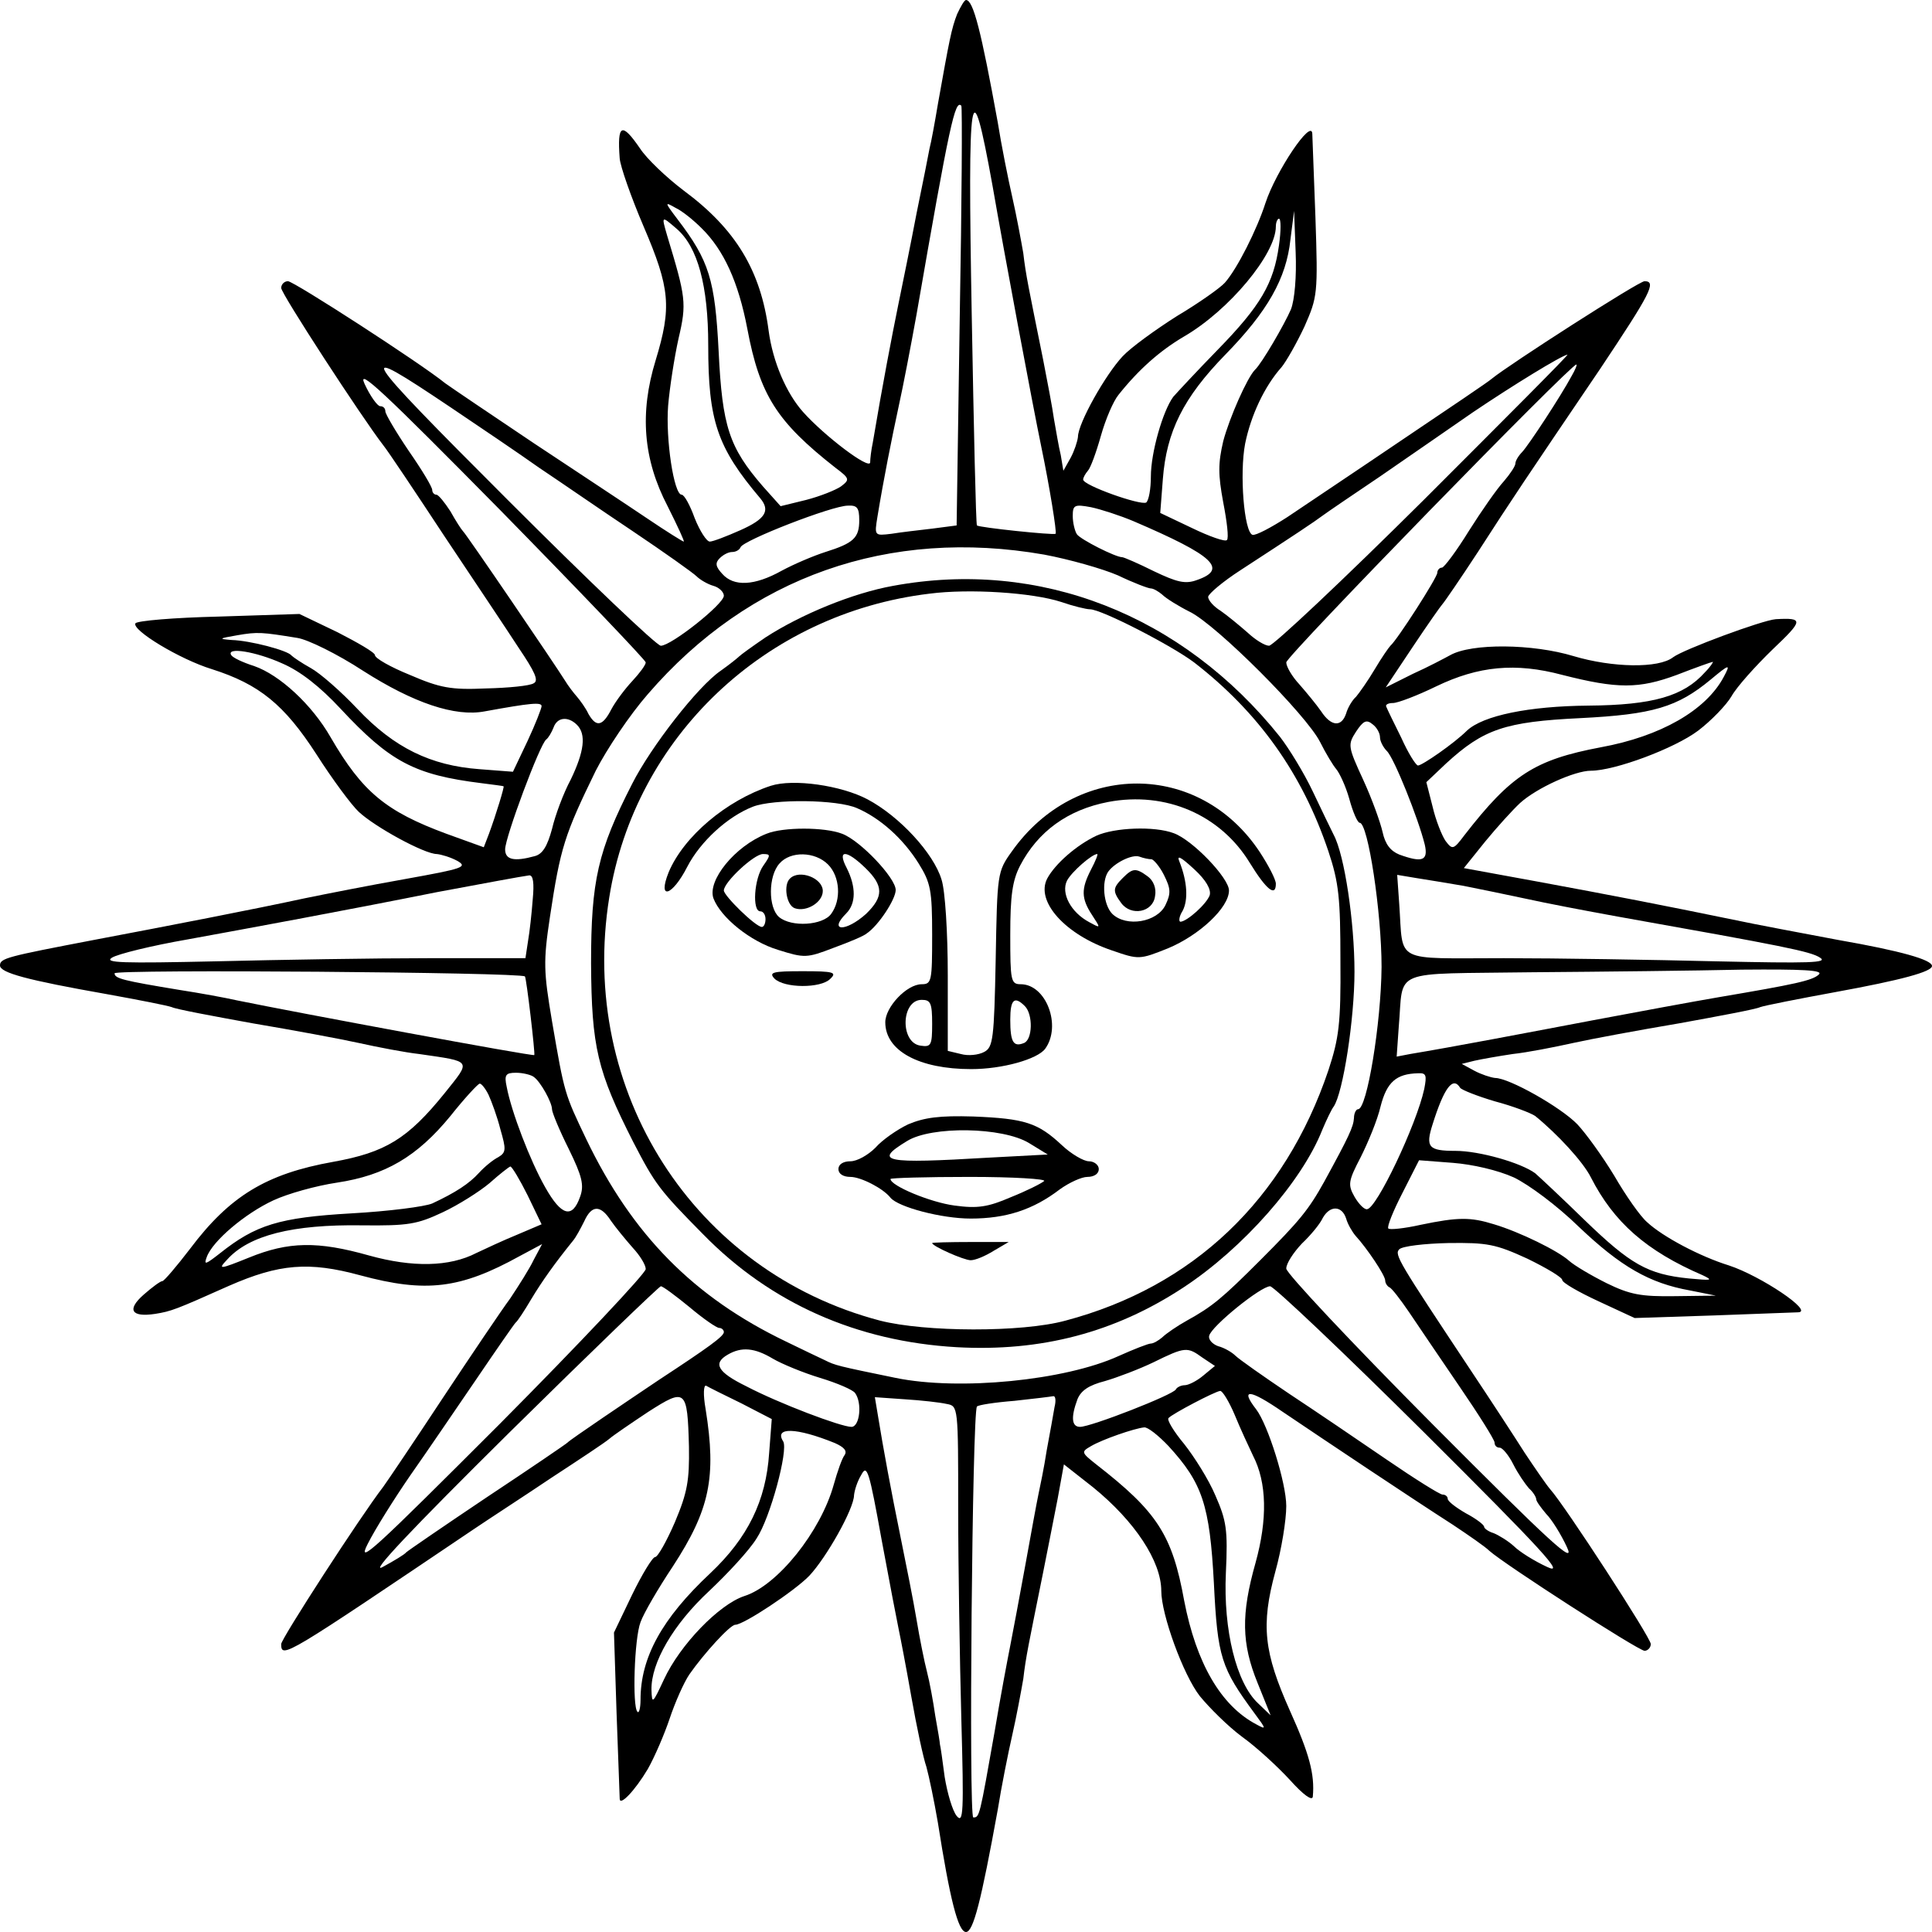 <?xml version="1.0" standalone="no"?>
<!DOCTYPE svg PUBLIC "-//W3C//DTD SVG 20010904//EN"
 "http://www.w3.org/TR/2001/REC-SVG-20010904/DTD/svg10.dtd">
<svg version="1.0" xmlns="http://www.w3.org/2000/svg"
 width="371pt" height="371pt" viewBox="0 0 371 371"
 preserveAspectRatio="xMidYMid meet">

<g transform="translate(0,371) scale(0.1,-0.1)"
fill="#000000" stroke="none">
<path d="M1838 3683 c-11 -28 -15 -50 -37 -173 -6 -36 -13 -74 -16 -85 -2 -11
-13 -67 -25 -125 -11 -58 -27 -136 -35 -175 -12 -59 -30 -152 -49 -265 -3 -14
-5 -31 -5 -38 -1 -15 -88 51 -129 97 -32 36 -58 96 -66 156 -15 115 -63 195
-163 269 -33 25 -71 61 -84 81 -35 51 -44 47 -39 -19 1 -15 22 -75 46 -131 51
-119 54 -155 23 -257 -31 -101 -24 -190 23 -280 19 -38 33 -68 31 -68 -2 0
-34 20 -71 45 -37 25 -134 89 -217 144 -82 55 -159 107 -170 115 -48 39 -291
196 -302 196 -7 0 -13 -6 -13 -13 0 -11 155 -249 196 -302 9 -11 61 -89 117
-174 56 -84 121 -181 143 -215 31 -46 39 -63 29 -68 -7 -5 -49 -9 -92 -10 -67
-3 -88 1 -146 26 -37 15 -67 32 -67 38 0 5 -33 24 -72 44 l-73 35 -155 -5
c-85 -2 -157 -8 -160 -13 -7 -13 85 -69 147 -88 91 -29 139 -68 201 -164 30
-47 67 -97 81 -110 31 -29 126 -81 150 -81 9 -1 26 -6 39 -13 21 -12 11 -15
-100 -35 -68 -12 -154 -29 -193 -37 -97 -21 -257 -52 -405 -80 -167 -32 -180
-35 -180 -49 0 -14 52 -28 205 -55 61 -11 117 -22 125 -25 8 -4 78 -17 155
-31 77 -13 169 -30 205 -38 36 -8 88 -18 115 -21 103 -15 100 -11 49 -75 -71
-88 -114 -114 -214 -132 -129 -23 -199 -66 -275 -167 -26 -34 -50 -62 -53 -62
-4 0 -20 -12 -36 -26 -33 -29 -24 -44 22 -37 31 5 39 8 142 54 96 42 153 47
252 20 126 -34 192 -26 306 37 l43 23 -16 -30 c-8 -17 -29 -50 -45 -74 -17
-23 -75 -109 -130 -192 -54 -82 -106 -159 -114 -170 -44 -57 -196 -292 -196
-302 0 -29 7 -24 369 220 31 21 99 65 151 100 52 34 102 67 110 74 8 7 42 30
75 52 72 46 75 44 78 -67 1 -65 -3 -88 -27 -145 -16 -37 -33 -67 -38 -67 -5 0
-25 -33 -44 -72 l-35 -73 5 -155 c3 -85 6 -159 6 -164 0 -15 29 15 54 57 13
23 32 67 42 97 10 30 27 69 38 85 28 40 78 95 88 95 16 0 114 65 142 94 33 35
86 129 86 155 1 9 6 26 14 39 11 21 15 8 39 -125 15 -81 30 -159 33 -173 3
-14 14 -71 24 -128 10 -57 23 -118 29 -135 5 -18 15 -66 22 -107 23 -147 39
-210 54 -210 14 0 29 59 61 235 7 44 20 109 28 144 8 35 17 84 21 107 5 43 10
65 38 204 8 41 21 105 28 142 l12 66 56 -44 c80 -65 131 -142 131 -199 0 -45
42 -161 74 -202 18 -22 54 -58 81 -78 28 -20 69 -58 92 -83 26 -29 43 -41 44
-32 4 43 -7 83 -44 165 -50 112 -56 164 -28 267 12 43 21 99 21 126 0 44 -35
156 -58 186 -31 40 -13 39 51 -5 83 -56 246 -165 327 -217 30 -20 62 -42 70
-50 29 -26 285 -191 298 -192 6 0 12 6 12 13 0 12 -165 266 -193 297 -7 8 -29
40 -49 70 -19 30 -66 102 -104 159 -138 208 -147 222 -137 232 6 6 48 11 94
12 75 1 91 -2 152 -30 37 -18 67 -36 67 -41 0 -5 31 -23 70 -41 l69 -32 153 5
c84 3 157 6 161 6 31 1 -72 70 -133 90 -55 17 -127 55 -157 83 -13 11 -41 51
-63 89 -23 38 -55 82 -71 99 -32 33 -131 89 -158 89 -9 1 -27 7 -40 14 l-24
13 24 6 c13 3 47 9 74 13 28 3 79 13 115 21 36 8 128 25 205 38 77 14 147 27
155 31 8 3 74 16 145 29 126 23 185 39 185 50 0 12 -60 29 -180 50 -69 13
-160 30 -202 39 -136 28 -229 46 -375 73 l-142 26 41 51 c23 28 53 61 67 74
32 29 105 62 136 62 46 0 161 43 206 77 25 19 54 49 64 66 10 18 46 58 79 90
59 56 60 61 6 58 -26 -2 -177 -58 -197 -73 -28 -22 -117 -20 -191 2 -79 24
-196 25 -237 2 -11 -6 -43 -23 -72 -36 l-52 -26 52 78 c28 42 54 79 57 82 3 3
34 48 68 100 67 104 90 138 235 352 96 144 109 168 85 168 -11 0 -260 -160
-293 -187 -5 -5 -84 -58 -173 -118 -90 -61 -189 -127 -220 -148 -31 -20 -61
-36 -67 -34 -16 6 -25 117 -14 175 11 54 37 110 70 147 9 11 29 46 44 78 25
57 26 62 21 210 -3 84 -6 156 -6 160 -1 31 -70 -72 -90 -133 -16 -50 -54 -126
-78 -153 -9 -10 -50 -39 -92 -64 -41 -26 -88 -60 -104 -77 -33 -35 -86 -129
-86 -155 -1 -9 -7 -27 -14 -40 l-14 -25 -5 30 c-4 16 -9 47 -13 69 -3 22 -13
74 -21 115 -28 139 -33 161 -38 204 -4 23 -13 72 -21 107 -8 35 -21 100 -28
144 -32 176 -47 235 -61 235 -3 0 -10 -12 -17 -27z m5 -581 l-6 -401 -46 -6
c-25 -3 -61 -7 -79 -10 -33 -4 -33 -4 -27 33 12 73 27 148 41 213 8 36 23 114
34 175 64 369 74 413 86 401 2 -2 1 -184 -3 -405z m63 251 c22 -127 76 -416
94 -503 15 -72 30 -164 27 -165 -4 -3 -147 12 -151 16 -2 2 -6 184 -10 404 -8
442 -2 481 40 248z m-559 -81 c43 -42 71 -104 88 -193 24 -128 57 -179 169
-267 28 -21 28 -23 11 -36 -10 -7 -40 -19 -67 -26 l-49 -12 -34 38 c-65 75
-78 115 -85 259 -7 138 -18 174 -79 254 -25 33 -25 34 -4 22 13 -6 35 -24 50
-39z m1132 -156 c-12 -28 -56 -104 -69 -116 -15 -15 -49 -92 -61 -137 -10 -43
-10 -64 0 -118 7 -36 11 -69 7 -72 -3 -4 -34 7 -67 23 l-61 29 5 65 c7 91 39
156 120 239 81 83 117 146 125 221 l7 55 3 -79 c2 -47 -2 -92 -9 -110z m-1180
155 c41 -35 61 -110 61 -224 0 -145 17 -196 100 -294 20 -24 9 -40 -38 -61
-27 -12 -53 -22 -59 -22 -6 0 -19 20 -29 45 -9 25 -20 45 -25 45 -15 0 -31
107 -26 171 3 35 12 93 20 129 16 68 14 79 -22 198 -11 38 -11 38 18 13z
m1157 -32 c-10 -73 -35 -116 -118 -201 -40 -41 -78 -82 -85 -90 -20 -27 -43
-107 -43 -153 0 -24 -4 -46 -9 -50 -11 -6 -121 33 -121 44 0 4 4 11 9 17 5 5
16 35 25 67 9 32 24 67 34 79 39 49 80 85 126 112 86 50 176 158 176 211 0 8
3 15 6 15 4 0 4 -23 0 -51z m-1591 -311 c55 -37 132 -89 170 -116 39 -26 120
-82 180 -122 61 -41 116 -80 123 -87 6 -6 21 -15 32 -18 11 -3 20 -12 20 -19
0 -16 -101 -96 -121 -96 -8 0 -140 126 -294 280 -290 290 -299 305 -110 178z
m1869 -178 c-155 -154 -289 -280 -297 -280 -8 0 -26 11 -41 25 -16 14 -39 33
-52 42 -13 8 -24 20 -24 27 1 6 28 29 62 51 106 69 142 93 158 105 8 6 58 40
110 75 52 36 132 91 178 123 77 52 170 109 182 111 3 0 -122 -125 -276 -279z
m-1494 -312 c0 -5 -12 -21 -26 -36 -14 -15 -32 -39 -40 -54 -17 -33 -29 -35
-44 -9 -5 11 -16 26 -22 33 -7 8 -17 21 -23 31 -18 29 -190 282 -196 287 -3 3
-14 20 -24 38 -11 17 -23 32 -27 32 -4 0 -8 4 -8 9 0 6 -20 39 -45 75 -25 37
-45 71 -45 76 0 6 -4 10 -10 10 -5 0 -19 19 -30 43 -15 33 38 -17 260 -242
154 -157 280 -289 280 -293z m1778 550 c-21 -39 -82 -132 -95 -146 -7 -7 -13
-17 -13 -22 0 -5 -10 -20 -22 -34 -13 -14 -43 -57 -67 -95 -24 -39 -48 -71
-52 -71 -5 0 -9 -5 -9 -10 0 -9 -77 -129 -90 -140 -3 -3 -17 -23 -30 -45 -13
-22 -30 -46 -36 -53 -7 -6 -16 -21 -19 -32 -9 -27 -29 -25 -48 4 -9 13 -28 36
-42 52 -14 15 -25 34 -25 42 0 12 546 572 557 572 2 0 -2 -10 -9 -22z m-1368
-277 c0 -34 -11 -44 -65 -61 -22 -7 -60 -23 -84 -36 -52 -29 -92 -31 -114 -6
-13 14 -14 21 -5 30 7 7 17 12 24 12 7 0 14 4 16 9 4 13 176 80 206 80 18 1
22 -4 22 -28z m527 -2 c154 -66 182 -92 121 -113 -22 -8 -38 -4 -82 17 -30 15
-58 27 -61 27 -13 0 -80 34 -87 44 -4 6 -8 22 -8 35 0 21 3 23 35 17 19 -4 56
-16 82 -27z m-172 -64 c48 -9 112 -27 142 -40 29 -14 58 -25 63 -25 5 0 15 -6
22 -12 7 -7 31 -22 53 -33 51 -25 224 -198 250 -250 11 -22 25 -45 31 -52 6
-7 18 -32 25 -57 7 -26 16 -46 20 -46 16 0 42 -172 42 -277 -1 -109 -28 -273
-45 -273 -4 0 -8 -8 -8 -17 -1 -17 -10 -36 -57 -122 -30 -54 -47 -75 -123
-151 -73 -73 -92 -89 -141 -116 -18 -10 -40 -25 -47 -32 -7 -6 -17 -12 -22
-12 -5 0 -33 -11 -62 -24 -103 -47 -306 -67 -428 -42 -112 23 -116 24 -136 34
-11 5 -44 21 -75 36 -177 85 -295 205 -383 388 -42 88 -42 87 -66 227 -16 95
-17 114 -4 200 20 133 28 158 88 281 21 41 65 107 100 147 195 226 463 320
761 268z m-1434 -160 c20 -3 77 -31 126 -63 97 -62 177 -89 234 -78 88 16 109
18 109 10 0 -4 -12 -35 -27 -67 l-28 -59 -65 5 c-93 7 -163 41 -233 115 -32
34 -72 69 -90 79 -18 10 -34 21 -37 24 -7 10 -80 29 -115 30 -26 2 -25 3 10 9
40 7 48 6 116 -5z m-29 -49 c35 -15 73 -45 112 -87 95 -102 142 -127 271 -143
22 -3 41 -5 42 -6 2 0 -14 -53 -28 -91 l-10 -26 -72 26 c-116 43 -161 80 -222
185 -36 63 -98 120 -147 137 -22 7 -41 16 -44 21 -10 16 47 7 98 -16z m2732
-17 c-41 -46 -100 -63 -224 -64 -114 -1 -202 -19 -233 -48 -24 -24 -86 -67
-94 -67 -4 0 -19 24 -32 53 -14 28 -27 55 -29 60 -2 4 4 7 13 7 9 0 46 14 83
32 81 39 152 46 242 22 106 -27 147 -27 220 0 36 14 67 25 69 25 2 1 -4 -9
-15 -20z m36 -9 c-34 -64 -121 -114 -236 -135 -127 -24 -172 -53 -262 -169
-21 -28 -23 -28 -36 -11 -7 10 -19 40 -25 66 l-12 47 38 36 c72 66 113 80 258
87 139 7 186 21 250 74 36 30 39 31 25 5z m-2202 -92 c18 -18 14 -51 -12 -105
-14 -26 -30 -69 -36 -95 -9 -33 -18 -48 -33 -52 -40 -11 -57 -7 -57 13 0 23
67 203 79 211 4 3 10 13 14 23 7 20 28 22 45 5z m1542 -24 c0 -7 6 -19 13 -26
14 -13 61 -131 73 -180 7 -31 -5 -35 -49 -19 -17 7 -27 20 -32 43 -4 18 -20
63 -37 100 -30 65 -30 68 -14 93 14 21 20 24 32 14 8 -6 14 -17 14 -25z
m-1627 -311 c-2 -27 -6 -63 -9 -80 l-5 -33 -187 0 c-103 0 -286 -3 -407 -6
-180 -4 -216 -3 -200 7 11 7 76 23 145 35 115 21 295 54 480 91 91 17 161 30
176 32 8 1 10 -15 7 -46z m1787 26 c30 -6 84 -17 121 -25 36 -8 114 -23 175
-34 320 -57 371 -67 389 -79 16 -10 -20 -11 -200 -7 -121 3 -304 6 -407 6
-214 0 -193 -11 -201 103 l-4 57 36 -6 c20 -3 61 -10 91 -15z m-1802 -174 c3
-3 20 -149 18 -151 -2 -3 -459 82 -571 105 -22 5 -71 14 -110 20 -109 18 -125
22 -125 32 0 8 778 2 788 -6z m2485 4 c-12 -12 -46 -19 -193 -44 -47 -8 -155
-28 -240 -44 -137 -26 -268 -51 -352 -65 l-26 -5 4 57 c10 114 -20 101 257
105 133 1 314 3 402 5 117 1 156 -1 148 -9z m-2468 -197 c13 -9 35 -49 35 -62
0 -6 14 -40 32 -76 26 -53 30 -70 22 -92 -15 -43 -36 -37 -67 18 -29 51 -65
145 -74 193 -5 23 -2 27 18 27 13 0 29 -4 34 -8z m1710 -23 c-15 -69 -92 -231
-110 -231 -5 -1 -16 10 -24 24 -13 23 -12 30 12 76 14 28 32 71 38 97 12 47
30 63 72 64 16 1 17 -4 12 -30z m-1797 -11 c6 -13 17 -43 23 -67 11 -38 11
-44 -4 -53 -10 -5 -26 -18 -37 -30 -19 -21 -45 -38 -90 -59 -14 -6 -83 -15
-155 -19 -139 -8 -184 -22 -253 -77 -27 -21 -31 -23 -25 -7 11 31 74 84 128
109 28 13 82 28 122 34 93 14 154 50 218 128 27 34 53 62 56 62 3 1 11 -9 17
-21z m1866 13 c3 -4 33 -16 67 -26 34 -9 68 -22 77 -28 43 -35 92 -88 107
-118 44 -86 106 -141 215 -188 21 -10 16 -10 -27 -6 -79 8 -112 27 -200 112
-44 43 -87 83 -95 90 -27 20 -107 43 -153 43 -52 0 -58 7 -44 51 22 70 39 93
53 70z m103 -172 c29 -14 83 -54 125 -95 80 -76 135 -108 213 -122 l50 -10
-78 -1 c-66 -1 -87 3 -132 25 -30 15 -62 34 -72 43 -21 19 -94 55 -144 70 -45
14 -69 14 -141 -1 -31 -7 -60 -10 -62 -7 -3 3 9 33 27 68 l32 63 65 -5 c38 -3
86 -14 117 -28z m-1894 -34 l27 -56 -47 -20 c-27 -11 -61 -27 -78 -35 -52 -27
-123 -28 -206 -5 -99 28 -155 27 -231 -4 -57 -23 -60 -23 -42 -4 42 47 126 68
259 66 89 -1 106 2 155 25 30 14 71 40 90 56 19 17 37 31 40 32 3 0 18 -25 33
-55z m160 -49 c9 -13 28 -36 42 -52 14 -15 25 -33 25 -41 0 -8 -126 -142 -280
-297 -241 -241 -276 -274 -254 -231 14 28 51 87 82 132 31 44 88 128 127 185
38 56 72 105 75 108 4 3 17 23 30 45 21 35 46 70 80 112 6 7 15 24 22 38 14
31 31 32 51 1z m1412 4 c3 -11 12 -26 18 -33 22 -24 57 -76 57 -86 0 -5 4 -11
8 -13 4 -1 21 -23 38 -48 17 -25 60 -89 97 -143 37 -54 67 -102 67 -107 0 -6
4 -10 10 -10 5 0 17 -14 26 -32 9 -18 23 -38 30 -46 8 -7 14 -17 14 -21 0 -4
9 -16 19 -28 11 -11 29 -40 40 -64 17 -36 -30 7 -259 237 -154 155 -280 289
-280 298 0 10 14 31 30 48 17 16 35 38 40 49 14 25 37 24 45 -1z m-1261 -170
c26 -22 52 -40 57 -40 5 0 9 -4 9 -8 0 -8 -29 -29 -125 -92 -58 -39 -171 -115
-175 -120 -3 -3 -72 -50 -155 -105 -82 -55 -152 -103 -155 -106 -3 -4 -23 -16
-45 -28 -27 -15 52 69 244 259 156 154 287 280 290 280 4 0 28 -18 55 -40z
m1410 -240 c230 -229 273 -276 237 -259 -24 11 -53 29 -64 40 -11 10 -29 21
-39 25 -10 3 -18 9 -18 12 0 4 -16 16 -35 26 -19 11 -35 23 -35 28 0 4 -4 8
-10 8 -5 0 -53 30 -107 67 -54 37 -138 94 -188 127 -49 33 -96 66 -103 73 -6
6 -21 15 -33 18 -11 4 -19 13 -17 20 4 18 99 95 117 95 7 0 140 -126 295 -280z
m-1250 141 c17 -10 58 -27 91 -37 33 -10 63 -23 67 -29 14 -19 9 -65 -7 -65
-20 0 -139 45 -202 78 -55 27 -65 44 -35 61 26 15 51 13 86 -8z m825 2 l24
-16 -23 -19 c-12 -10 -28 -18 -35 -18 -7 0 -15 -4 -17 -8 -4 -10 -163 -72
-184 -72 -16 0 -18 18 -5 53 7 17 22 27 53 35 24 7 66 23 93 36 61 30 65 30
94 9z m-885 -88 l58 -30 -5 -65 c-6 -92 -41 -163 -113 -231 -93 -87 -134 -162
-134 -243 0 -16 -3 -27 -6 -23 -10 10 -6 141 6 172 6 17 34 65 62 107 71 109
84 171 63 302 -5 28 -4 47 1 45 5 -3 35 -18 68 -34z m947 -22 c11 -27 27 -61
35 -78 27 -52 28 -123 5 -206 -28 -99 -27 -155 4 -231 l25 -62 -24 23 c-42 39
-67 141 -62 250 4 84 1 101 -20 149 -13 31 -41 75 -60 99 -20 24 -34 47 -30
50 7 8 89 51 99 52 4 1 17 -20 28 -46z m-553 21 c22 -4 22 -5 22 -202 0 -108
3 -289 6 -402 5 -181 4 -203 -9 -187 -8 10 -18 44 -23 75 -4 31 -8 59 -9 62 0
3 -4 28 -9 55 -4 28 -11 66 -16 85 -5 19 -14 64 -20 100 -6 36 -20 106 -30
155 -19 93 -34 174 -44 236 l-6 36 57 -4 c32 -2 68 -6 81 -9z m207 -6 c-2 -13
-9 -50 -15 -83 -5 -33 -13 -71 -16 -85 -3 -14 -14 -74 -25 -135 -11 -60 -24
-130 -29 -155 -5 -25 -19 -99 -30 -165 -29 -164 -29 -165 -41 -165 -9 0 -2
778 7 789 2 3 34 8 72 11 37 4 70 8 75 9 4 0 5 -9 2 -21z m-422 -69 c18 -8 24
-15 19 -23 -5 -6 -14 -32 -21 -57 -25 -90 -108 -194 -172 -214 -48 -16 -123
-93 -154 -160 -22 -47 -23 -48 -24 -20 -1 52 42 126 111 190 35 33 77 78 91
101 26 39 61 169 51 186 -18 28 25 27 99 -3z m641 -6 c65 -71 79 -113 87 -263
7 -143 14 -163 78 -250 23 -31 23 -32 3 -21 -68 36 -115 118 -138 237 -23 127
-52 171 -169 262 -29 23 -29 24 -10 35 22 13 83 34 102 36 7 1 28 -16 47 -36z"/>
<path d="M1715 2585 c-78 -14 -177 -55 -245 -99 -25 -17 -47 -33 -50 -36 -3
-3 -19 -16 -36 -28 -44 -30 -134 -146 -170 -217 -66 -129 -79 -186 -79 -345 1
-161 12 -207 81 -343 42 -81 50 -92 134 -177 130 -133 296 -206 487 -217 162
-9 304 28 436 115 114 75 227 203 266 302 8 19 18 40 22 45 18 26 40 168 40
259 0 95 -19 224 -40 263 -5 10 -23 47 -40 83 -17 36 -46 83 -63 105 -188 235
-462 342 -743 290z m323 -31 c23 -8 48 -14 55 -14 22 0 156 -69 200 -102 124
-96 208 -214 258 -363 20 -60 23 -90 23 -210 1 -121 -3 -149 -23 -210 -84
-249 -260 -416 -505 -481 -84 -23 -270 -22 -356 0 -358 94 -580 441 -520 813
49 307 299 545 615 583 77 10 198 2 253 -16z"/>
<path d="M1480 2201 c-85 -28 -167 -97 -196 -166 -22 -55 7 -46 36 11 25 48
77 96 126 115 39 15 162 14 200 -3 44 -19 88 -58 118 -106 23 -37 26 -51 26
-137 0 -89 -1 -95 -20 -95 -29 0 -70 -44 -70 -73 0 -55 65 -90 165 -90 60 0
127 19 142 39 32 44 2 124 -47 124 -19 0 -20 7 -20 95 0 75 4 104 19 133 34
65 91 107 169 122 111 21 216 -25 272 -117 32 -52 50 -66 50 -40 0 8 -14 35
-31 61 -116 175 -353 175 -476 1 -28 -39 -28 -42 -31 -208 -3 -152 -5 -168
-22 -177 -11 -6 -31 -8 -45 -4 l-25 6 0 145 c0 82 -5 163 -12 184 -15 50 -80
121 -142 154 -51 27 -143 40 -186 26z m310 -457 c0 -41 -2 -45 -22 -42 -40 5
-38 88 2 88 17 0 20 -6 20 -46z m178 34 c16 -16 15 -65 -2 -71 -20 -8 -26 2
-26 45 0 39 8 46 28 26z"/>
<path d="M1472 2109 c-61 -24 -114 -90 -102 -124 14 -37 71 -83 124 -99 51
-16 55 -16 107 4 30 11 59 23 64 28 22 15 55 65 55 83 0 23 -68 95 -103 108
-34 13 -113 13 -145 0z m-6 -61 c-18 -25 -22 -88 -6 -88 6 0 10 -7 10 -15 0
-8 -3 -15 -7 -15 -12 0 -73 60 -73 70 0 16 58 70 75 70 15 0 15 -2 1 -22z
m124 2 c23 -23 26 -68 6 -95 -16 -22 -76 -26 -100 -6 -21 18 -21 79 1 103 21
24 68 23 93 -2z m72 -7 c35 -34 35 -55 1 -88 -39 -35 -73 -34 -38 1 19 19 19
51 1 87 -19 36 -1 36 36 0z"/>
<path d="M1517 2023 c-13 -12 -7 -51 9 -57 22 -8 54 11 54 33 0 25 -45 42 -63
24z"/>
<path d="M2105 2105 c-38 -18 -79 -54 -94 -82 -23 -44 35 -108 124 -138 52
-18 53 -18 108 4 60 25 117 78 117 111 0 24 -70 97 -106 110 -37 14 -114 11
-149 -5z m-10 -65 c-19 -37 -19 -55 2 -87 17 -26 17 -26 -5 -14 -36 19 -55 56
-43 80 9 17 48 51 58 51 2 0 -3 -13 -12 -30z m116 20 c4 0 16 -14 24 -30 13
-26 14 -35 3 -58 -16 -33 -75 -43 -102 -17 -17 17 -21 62 -8 81 12 17 46 34
60 29 8 -3 18 -5 23 -5z m112 -69 c-6 -17 -43 -50 -56 -51 -4 0 -3 10 4 21 11
21 9 56 -6 94 -6 14 2 10 28 -14 23 -21 33 -39 30 -50z"/>
<path d="M2156 2024 c-19 -19 -20 -25 -3 -48 19 -26 61 -18 65 13 3 15 -3 30
-14 38 -23 17 -29 16 -48 -3z"/>
<path d="M1487 1831 c19 -19 89 -19 107 -1 14 13 7 15 -53 15 -57 0 -65 -2
-54 -14z"/>
<path d="M1744 1551 c-21 -10 -50 -30 -63 -45 -14 -14 -35 -26 -48 -26 -14 0
-23 -6 -23 -15 0 -9 9 -15 23 -15 20 0 63 -22 77 -40 15 -18 98 -40 154 -40
68 0 120 17 171 56 18 13 42 24 53 24 13 0 22 6 22 15 0 8 -9 15 -19 15 -10 0
-34 14 -52 31 -46 43 -71 51 -170 55 -65 2 -94 -2 -125 -15z m232 -36 l36 -22
-113 -6 c-202 -12 -223 -8 -157 32 47 29 183 27 234 -4z m29 -73 c-6 -5 -34
-19 -64 -31 -44 -19 -64 -22 -108 -16 -46 6 -123 38 -123 51 0 2 68 4 152 4
84 0 148 -4 143 -8z"/>
<path d="M1790 1323 c0 -6 61 -33 74 -33 9 0 28 8 44 18 l29 17 -73 0 c-41 0
-74 -1 -74 -2z"/>
</g>
</svg>

